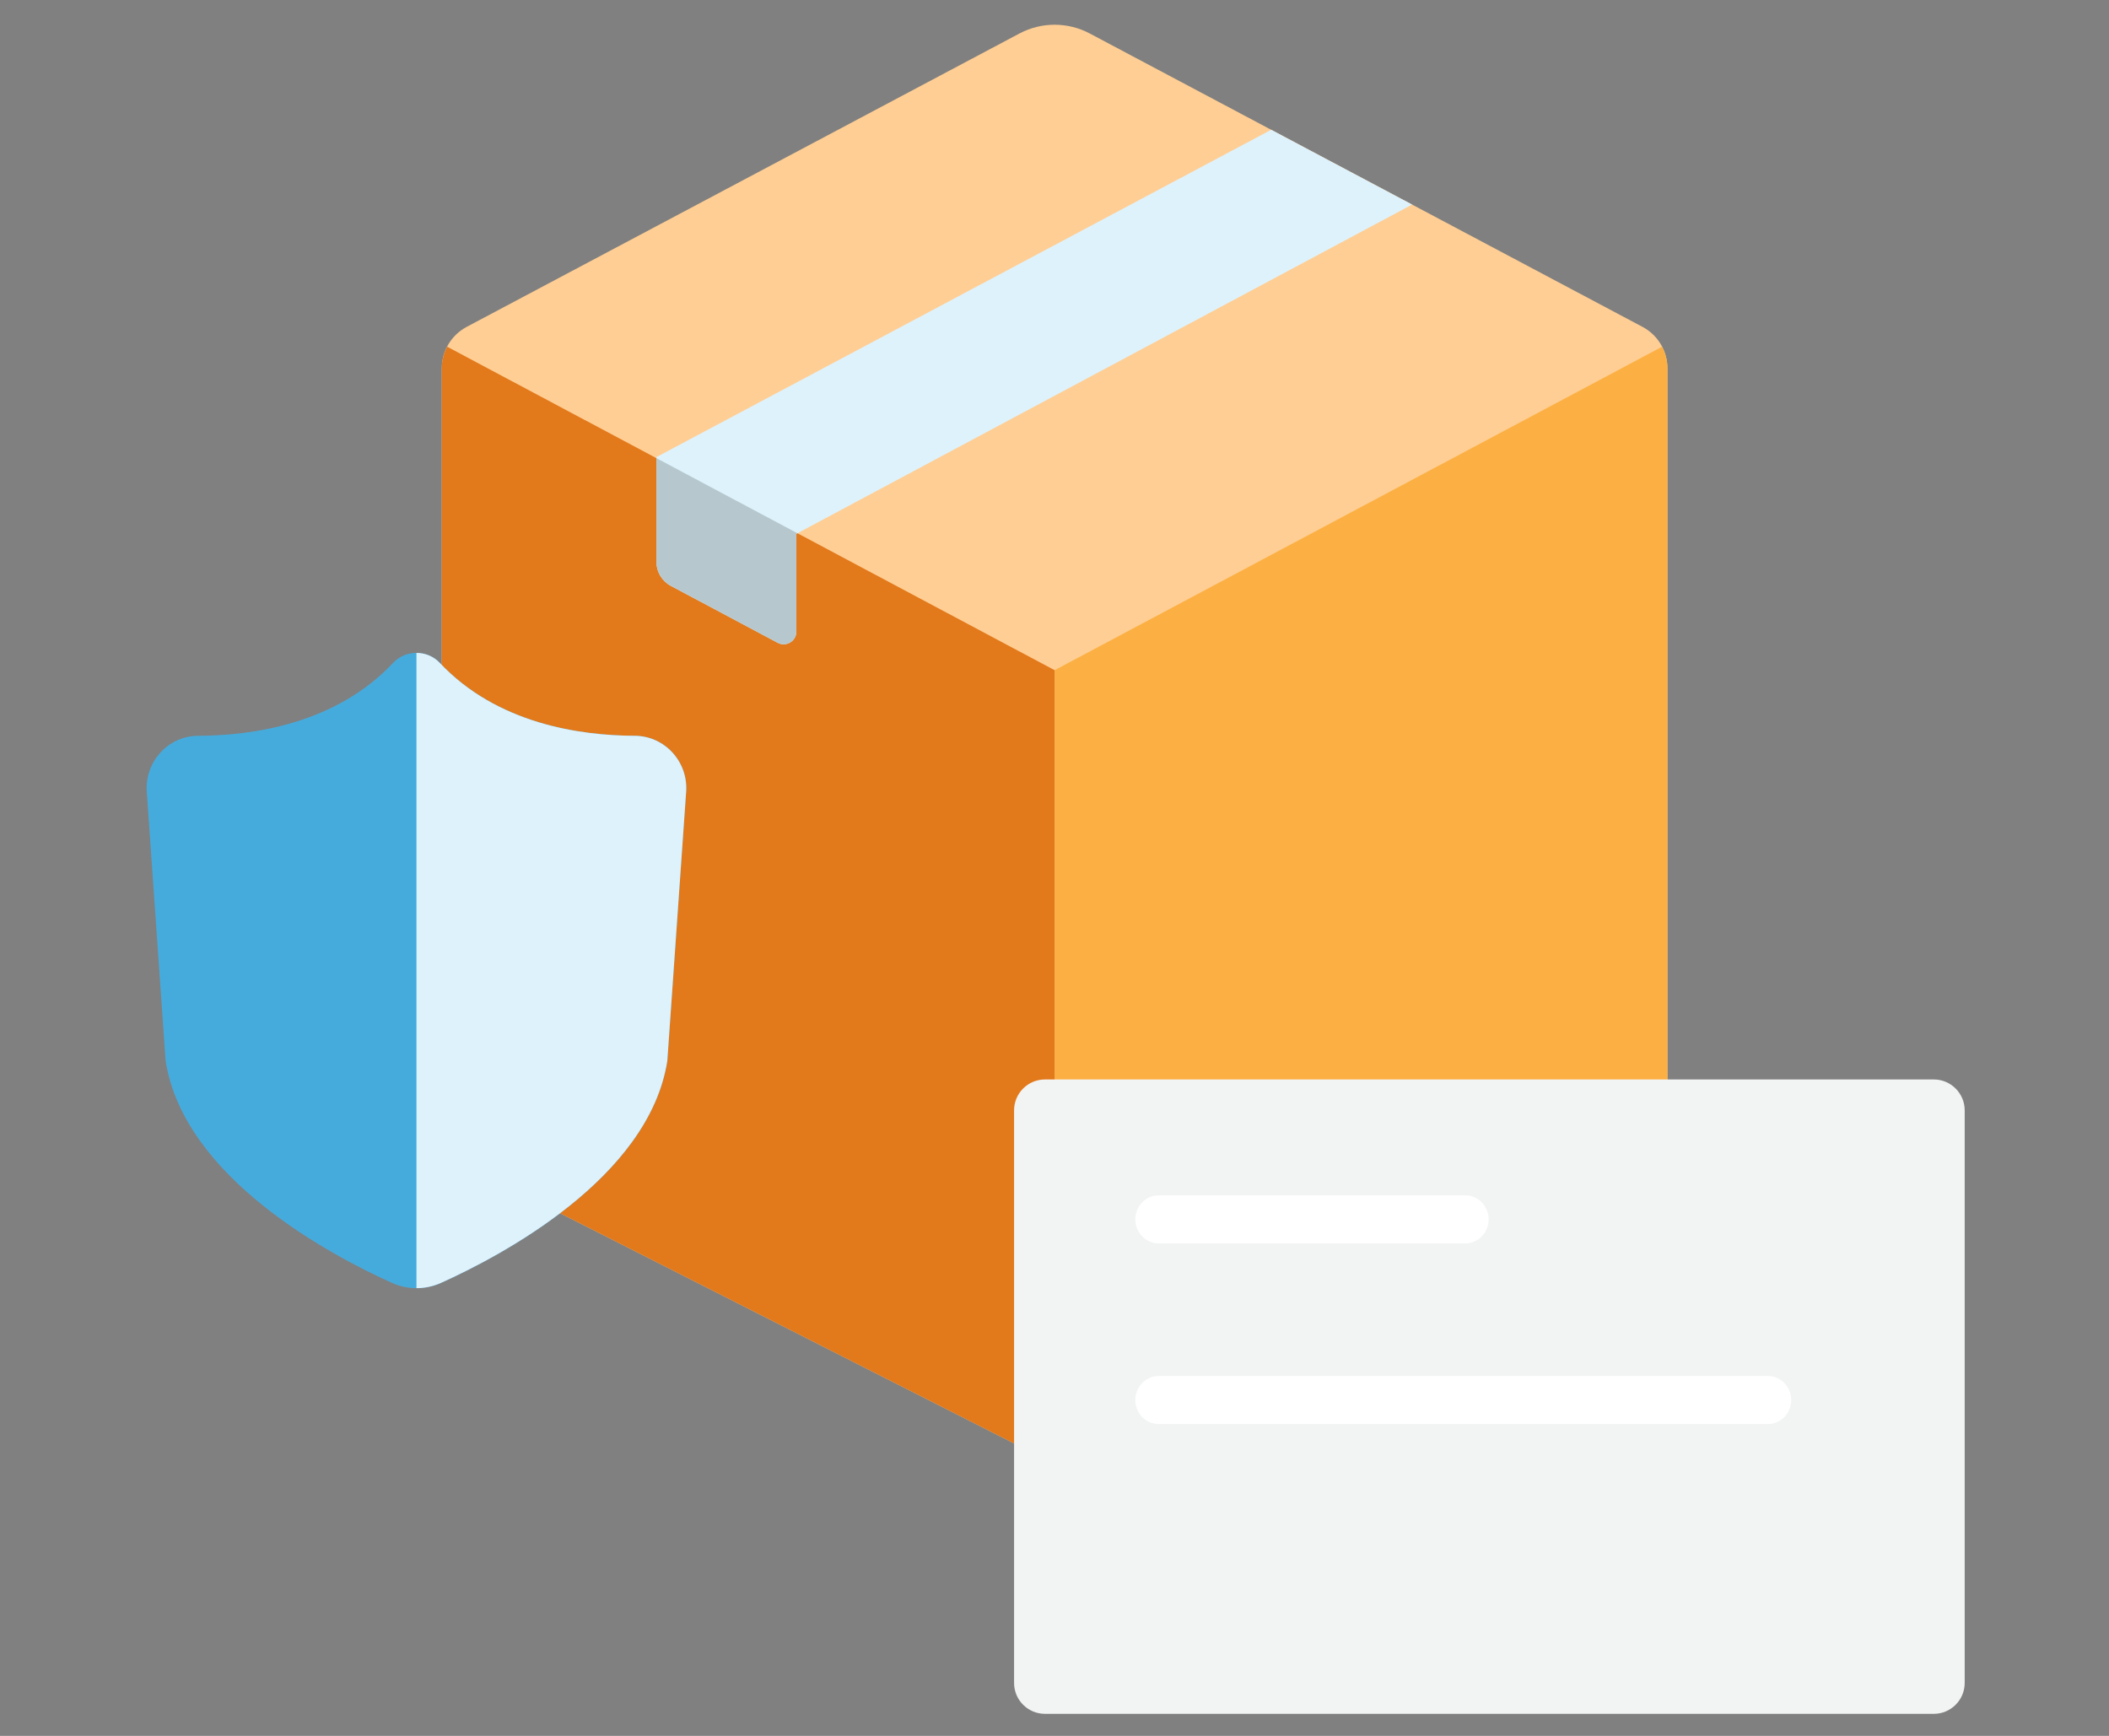 <?xml version="1.0" encoding="UTF-8"?><svg xmlns="http://www.w3.org/2000/svg" xmlns:xlink="http://www.w3.org/1999/xlink" contentScriptType="text/ecmascript" width="810" zoomAndPan="magnify" contentStyleType="text/css" viewBox="0 0 810 666.75" height="666.75" preserveAspectRatio="xMidYMid meet" version="1.0"><rect x="0" y="0" width="810" height="666.75" fill="#808080" stroke="none"/><defs><clipPath id="clip-0"><path d="M 169 9 L 640.293 9 L 640.293 560 L 169 560 Z M 169 9 " clip-rule="nonzero"/></clipPath><clipPath id="clip-1"><path d="M 405 133 L 640.293 133 L 640.293 560 L 405 560 Z M 405 133 " clip-rule="nonzero"/></clipPath></defs><g clip-path="url(#clip-0)"><path fill="rgb(100%, 80.779%, 58.04%)" d="M 391.547 12.859 L 179.246 125.547 C 173.359 128.672 169.676 134.793 169.676 141.461 L 169.676 424.324 C 169.676 435.75 176.098 446.207 186.289 451.375 L 394.473 556.949 C 401.113 560.32 408.965 560.32 415.609 556.949 L 623.793 451.375 C 633.984 446.207 640.406 435.75 640.406 424.324 L 640.406 141.461 C 640.406 134.793 636.723 128.672 630.836 125.547 L 418.535 12.859 C 410.098 8.379 399.988 8.379 391.547 12.859 Z M 391.547 12.859 " fill-opacity="1" fill-rule="nonzero"/></g><g clip-path="url(#clip-1)"><path fill="rgb(98.819%, 69.019%, 26.27%)" d="M 405.039 559.48 C 408.664 559.48 412.289 558.637 415.609 556.953 L 623.793 451.375 C 633.984 446.207 640.406 435.75 640.406 424.328 L 640.406 141.461 C 640.406 138.516 639.652 135.695 638.344 133.176 L 405.039 257.422 Z M 405.039 559.48 " fill-opacity="1" fill-rule="nonzero"/></g><path fill="rgb(88.629%, 47.449%, 10.59%)" d="M 405.039 257.418 L 171.738 133.172 C 170.43 135.695 169.676 138.512 169.676 141.457 L 169.676 424.324 C 169.676 435.75 176.098 446.207 186.289 451.375 L 394.473 556.949 C 397.793 558.637 401.414 559.477 405.039 559.477 Z M 405.039 257.418 " fill-opacity="1" fill-rule="nonzero"/><path fill="rgb(87.059%, 94.899%, 98.819%)" d="M 488.219 49.844 L 252.105 175.57 L 252.105 215.801 C 252.105 219.66 254.234 223.207 257.641 225.023 L 298.676 246.891 C 301.934 248.625 305.863 246.266 305.863 242.578 L 305.863 205.031 L 542.34 78.574 Z M 488.219 49.844 " fill-opacity="1" fill-rule="nonzero"/><path fill="rgb(25.099%, 22.749%, 27.449%)" d="M 439.055 479.203 L 502.043 449.082 C 510.105 445.23 515.156 437 514.949 428.062 L 514.941 427.785 C 514.766 420.414 506.941 415.762 500.379 419.129 L 439.055 450.621 Z M 439.055 479.203 " fill-opacity="1" fill-rule="nonzero"/><path fill="rgb(25.099%, 22.749%, 27.449%)" d="M 439.055 523.125 L 473.641 507.059 C 481.836 503.25 486.992 494.957 486.777 485.93 C 486.602 478.531 478.73 473.883 472.168 477.297 L 439.055 494.535 Z M 439.055 523.125 " fill-opacity="1" fill-rule="nonzero"/><path fill="rgb(71.37%, 78.429%, 80.779%)" d="M 252.105 175.973 L 252.105 215.801 C 252.105 219.66 254.234 223.207 257.641 225.023 L 298.676 246.891 C 301.934 248.625 305.863 246.266 305.863 242.578 L 305.863 205.031 L 306.262 204.816 C 292.363 197.414 269.789 185.391 252.105 175.973 Z M 252.105 175.973 " fill-opacity="1" fill-rule="nonzero"/><path fill="rgb(27.06%, 67.059%, 86.67%)" d="M 243.77 282.617 C 222.824 282.539 190.922 278.023 168.918 254.617 C 164.121 249.52 155.812 249.473 151.023 254.574 C 129.012 278.023 97.078 282.543 76.121 282.617 C 64.59 282.656 55.57 292.598 56.379 304.098 L 63.605 407.457 C 70.652 452.539 127.672 482.461 150.527 492.75 C 156.535 495.453 163.375 495.453 169.379 492.75 C 192.238 482.461 249.254 452.535 256.301 407.457 L 263.527 304.098 C 264.328 292.594 255.305 282.66 243.77 282.617 Z M 243.77 282.617 " fill-opacity="1" fill-rule="nonzero"/><path fill="rgb(87.059%, 94.899%, 98.819%)" d="M 243.77 282.617 C 222.824 282.539 190.922 278.023 168.918 254.617 C 166.516 252.062 163.23 250.777 159.949 250.773 L 159.949 494.781 C 163.16 494.781 166.371 494.105 169.375 492.754 C 192.234 482.461 249.25 452.535 256.297 407.457 L 263.527 304.102 C 264.328 292.594 255.305 282.66 243.77 282.617 Z M 243.77 282.617 " fill-opacity="1" fill-rule="nonzero"/><path fill="rgb(94.899%, 95.29%, 95.29%)" d="M 742.719 658.277 L 401.328 658.277 C 394.793 658.277 389.473 652.953 389.473 646.426 L 389.473 426.469 C 389.473 419.938 394.793 414.617 401.328 414.617 L 742.719 414.617 C 749.25 414.617 754.574 419.938 754.574 426.469 L 754.574 646.426 C 754.574 652.953 749.25 658.277 742.719 658.277 Z M 742.719 658.277 " fill-opacity="1" fill-rule="nonzero"/><path stroke-linecap="round" transform="matrix(17.962, 0, 0, 18.478, 436.04, 468.353)" fill="none" stroke-linejoin="miter" d="M 0.5 -0 L 7.055 -0 " stroke="rgb(100%, 100%, 100%)" stroke-width="1" stroke-opacity="1" stroke-miterlimit="4"/><path stroke-linecap="round" transform="matrix(18.009, 0, -0, 18.478, 436.04, 537.744)" fill="none" stroke-linejoin="miter" d="M 0.5 -0 L 13.488 -0 " stroke="rgb(100%, 100%, 100%)" stroke-width="1" stroke-opacity="1" stroke-miterlimit="4"/></svg>